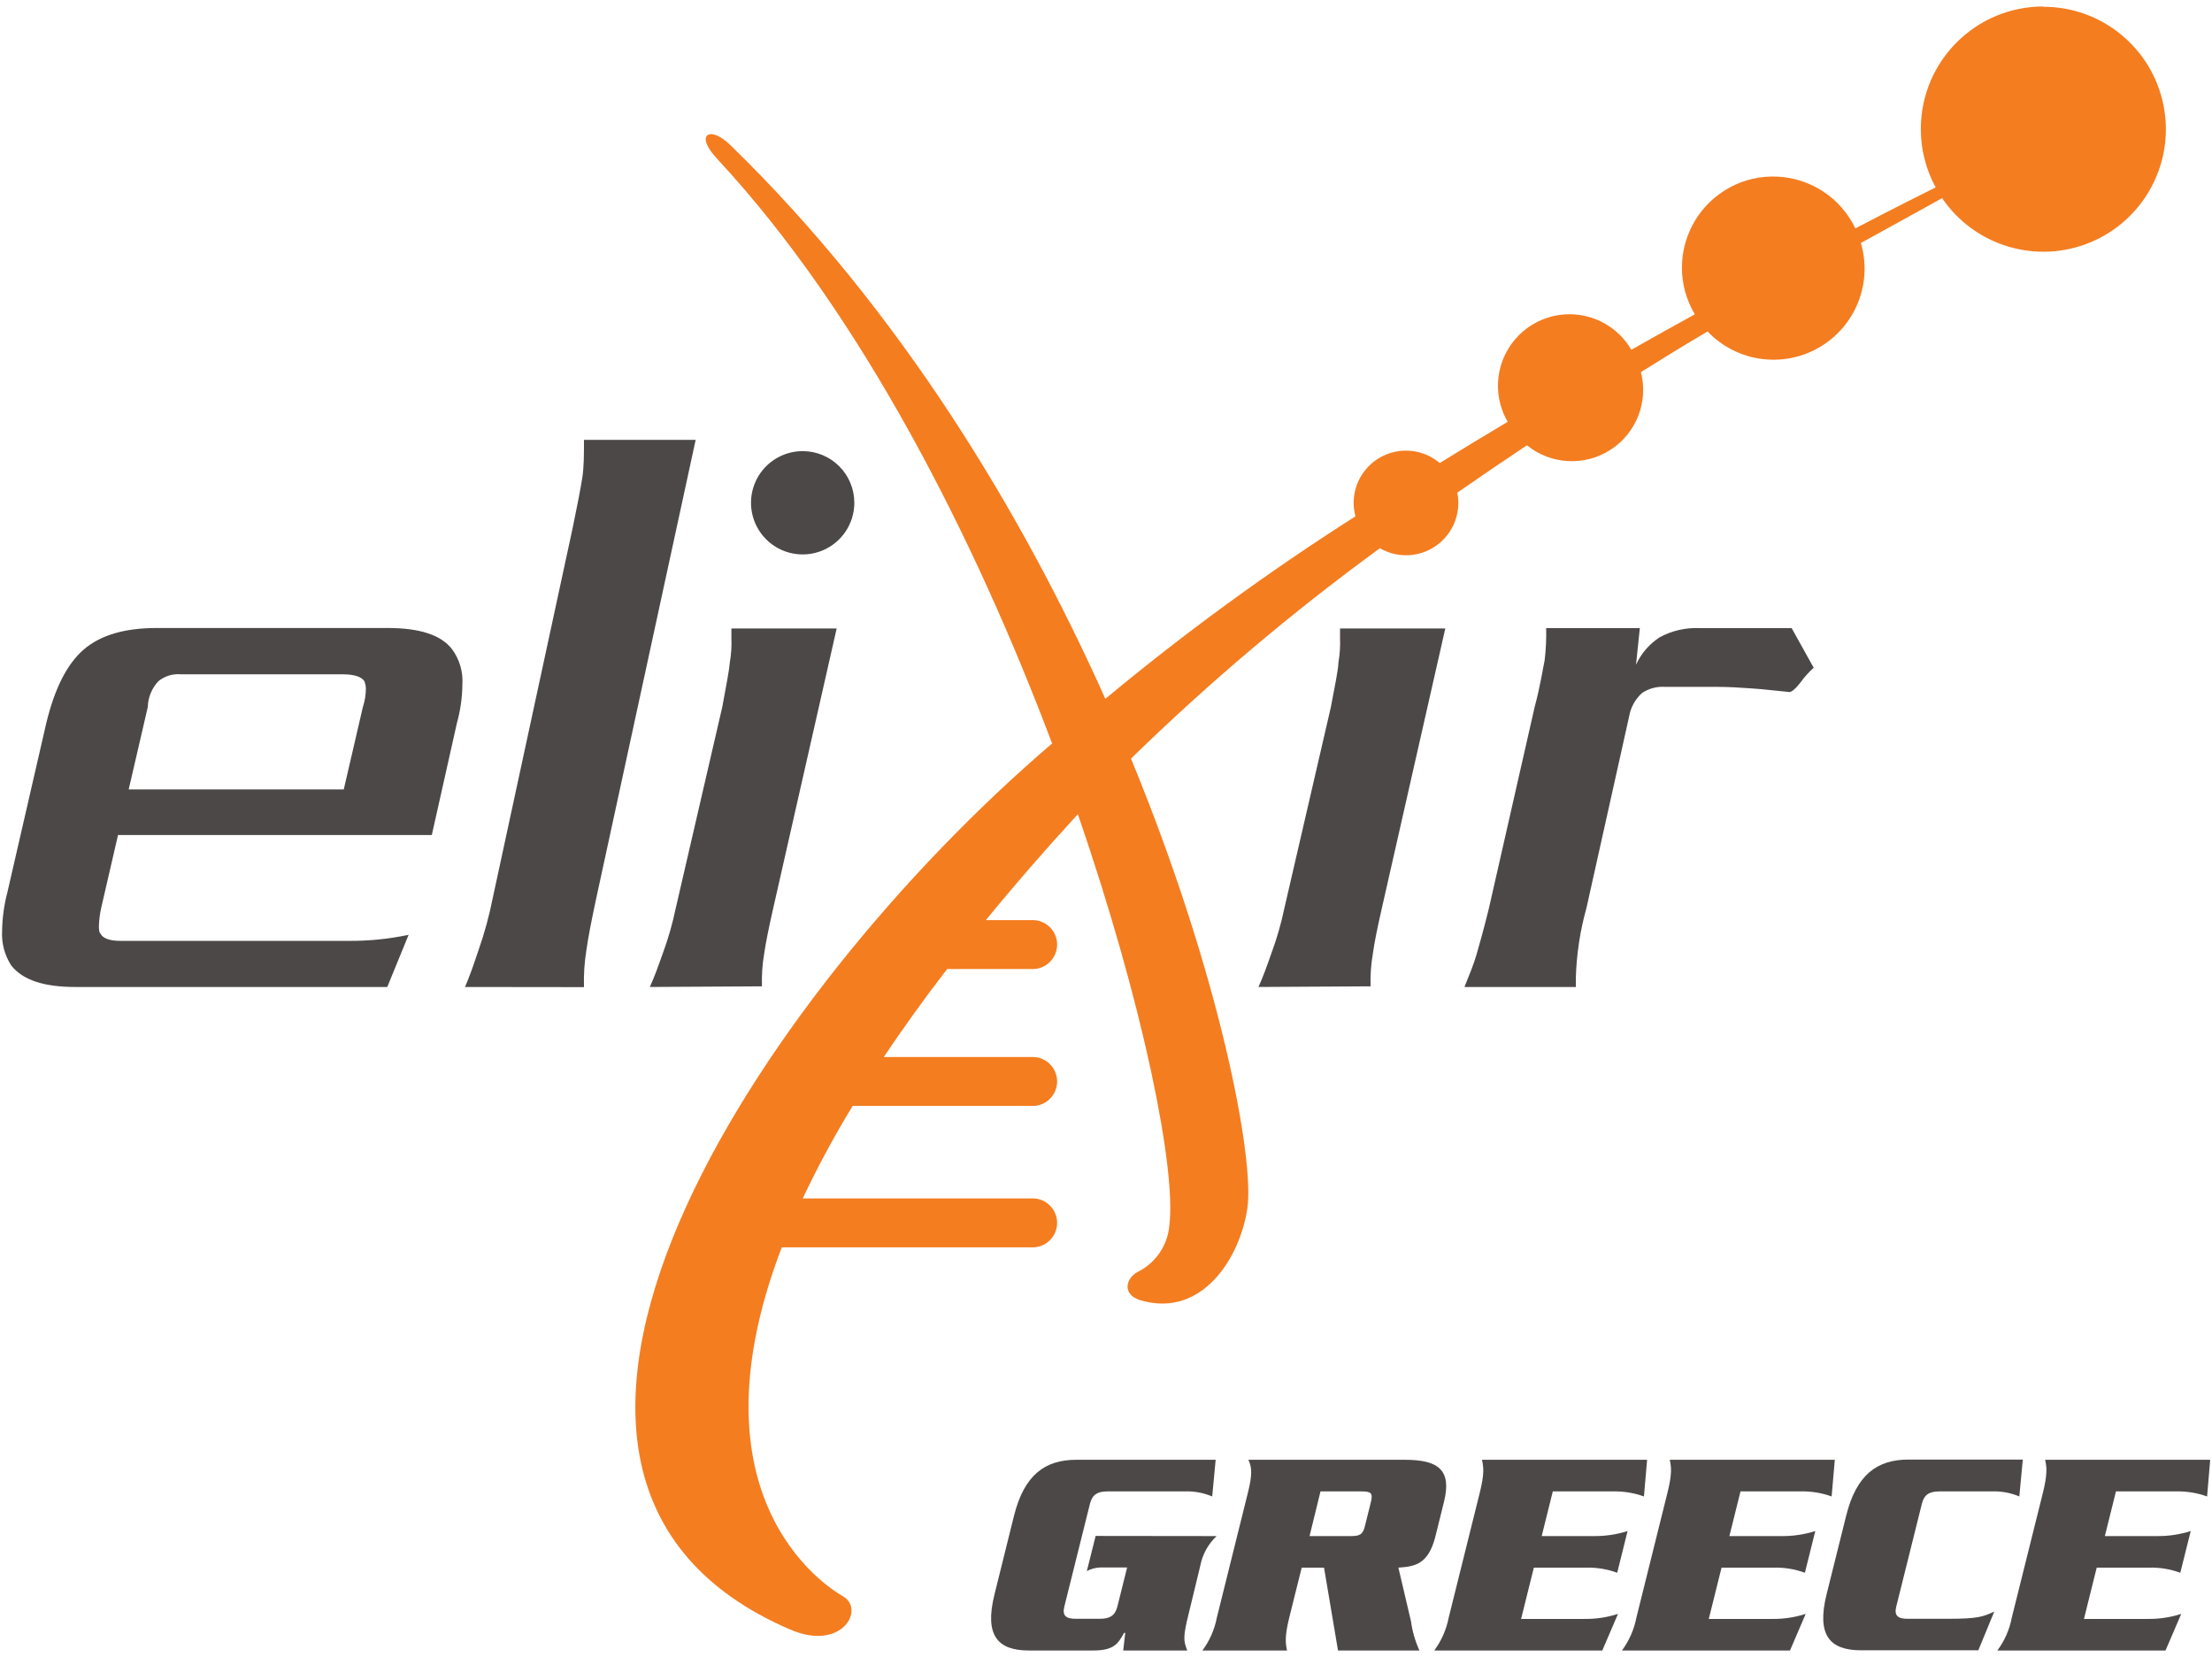 <?xml version="1.0" encoding="UTF-8"?>
<svg width="307px" height="230px" viewBox="0 0 307 230" version="1.1" xmlns="http://www.w3.org/2000/svg" xmlns:xlink="http://www.w3.org/1999/xlink" xmlns:sketch="http://www.bohemiancoding.com/sketch/ns">
    <!-- Generator: Sketch 3.3.2 (12043) - http://www.bohemiancoding.com/sketch -->
    <title>Nodes</title>
    <desc>Created with Sketch.</desc>
    <defs></defs>
    <g id="Page-1" stroke="none" stroke-width="1" fill="none" fill-rule="evenodd" sketch:type="MSPage">
        <g id="Nodes" sketch:type="MSLayerGroup">
            <path d="M90.19,137 C90.82,135.62 91.35,134.14 91.99,132.34 C92.737,130.303 93.335,128.214 93.78,126.09 L100.24,98.15 C100.77,95.29 101.19,93.15 101.3,91.9 C101.489,90.78 101.559,89.644 101.51,88.51 L101.51,87.24 L116.12,87.24 L107.33,126 C106.7,128.76 106.28,130.87 106.06,132.36 C105.806,133.863 105.702,135.387 105.75,136.91 L90.19,137 Z" id="Shape" fill="#4D4848" sketch:type="MSShapeGroup"></path>
            <path d="M283.59,0.9 C274.201,0.9 266.59,8.511 266.59,17.9 C266.582,20.734 267.291,23.524 268.65,26.01 C266.95,26.85 263.01,28.83 257.5,31.7 C255.493,27.496 251.337,24.735 246.683,24.514 C242.03,24.293 237.631,26.648 235.235,30.644 C232.839,34.64 232.833,39.629 235.22,43.63 C232.38,45.19 229.44,46.84 226.41,48.55 C224.624,45.485 221.338,43.605 217.79,43.62 C214.242,43.634 210.971,45.54 209.21,48.62 C207.448,51.699 207.464,55.485 209.25,58.55 C206.13,60.41 202.97,62.32 199.82,64.27 C197.662,62.444 194.641,62.036 192.076,63.225 C189.512,64.414 187.871,66.983 187.87,69.81 C187.875,70.438 187.959,71.063 188.12,71.67 C176.029,79.375 164.436,87.835 153.41,97 C141.92,71.32 124.99,43.13 101.41,20.18 L101.34,20.12 C98.58,17.4 96.34,18.6 99.47,21.98 L99.59,22.11 C119.59,43.64 135.31,74.79 146.02,103.2 C105.39,137.89 60.6,205.11 109.69,226.2 C116.84,229.28 120.1,223.4 117.02,221.59 C116.47,221.26 94.61,209.44 108.5,173.14 L143.5,173.14 C145.303,173.042 146.716,171.551 146.716,169.745 C146.716,167.939 145.303,166.448 143.5,166.35 L111.41,166.35 C113.49,161.95 115.803,157.664 118.34,153.51 L143.5,153.51 C145.303,153.412 146.716,151.921 146.716,150.115 C146.716,148.309 145.303,146.818 143.5,146.72 L122.66,146.72 C125.26,142.83 128.17,138.77 131.45,134.51 L143.5,134.51 C145.303,134.412 146.716,132.921 146.716,131.115 C146.716,129.309 145.303,127.818 143.5,127.72 L136.83,127.72 C140.63,123.053 144.843,118.197 149.47,113.15 L149.59,113.02 C158.81,139.74 163.27,162.52 162.29,170.11 C162.06,172.83 160.446,175.24 158.02,176.49 C156.3,177.3 155.59,179.67 158.29,180.49 C166.88,183.02 172.17,174.49 173.13,167.64 C174.09,160.79 169.39,135.45 156.97,105.3 C167.774,94.757 179.316,84.999 191.51,76.1 C193.757,77.397 196.525,77.397 198.771,76.099 C201.018,74.802 202.401,72.404 202.4,69.81 C202.401,69.333 202.351,68.857 202.25,68.39 C205.503,66.13 208.727,63.937 211.92,61.81 C215.239,64.499 219.908,64.756 223.502,62.448 C227.097,60.14 228.805,55.787 227.74,51.65 C230.927,49.65 234.01,47.77 236.99,46.01 C241.014,50.234 247.407,51.156 252.46,48.24 C257.513,45.324 259.914,39.328 258.27,33.73 C263.67,30.73 267.61,28.6 269.54,27.5 C274.095,34.198 282.743,36.752 290.206,33.603 C297.669,30.454 301.874,22.477 300.254,14.541 C298.634,6.604 291.64,0.913 283.54,0.94 L283.59,0.9 Z" id="Shape" fill="#F47D20" sketch:type="MSShapeGroup"></path>
            <path d="M53.75,137 L10.45,137 C6.11,137 3.15,136.05 1.55,134 C0.64,132.585 0.199,130.92 0.29,129.24 C0.317,127.417 0.565,125.603 1.03,123.84 L6.43,100.34 C7.59,95.58 9.28,92.19 11.61,90.17 C13.94,88.15 17.33,87.17 21.78,87.17 L53.78,87.17 C58.33,87.17 61.29,88.17 62.78,90.17 C63.803,91.582 64.295,93.31 64.17,95.05 C64.153,96.839 63.901,98.617 63.42,100.34 L59.93,115.91 L16.38,115.91 L14.05,126 C13.872,126.802 13.765,127.619 13.73,128.44 C13.73,128.97 13.73,129.39 13.95,129.6 C14.26,130.24 15.21,130.6 16.7,130.6 L48.45,130.6 C51.225,130.617 53.995,130.335 56.71,129.76 L53.75,137 Z M50.36,98.15 C50.63,97.33 50.772,96.473 50.78,95.61 C50.773,95.247 50.702,94.888 50.57,94.55 C50.14,93.91 49.09,93.6 47.57,93.6 L25.16,93.6 C24.02,93.488 22.881,93.829 21.99,94.55 C21.07,95.527 20.543,96.809 20.51,98.15 L17.86,109.58 L47.71,109.58 L50.36,98.15 Z" id="Shape" fill="#4D4848" sketch:type="MSShapeGroup"></path>
            <path d="M64.54,137 C65.21,135.46 65.77,133.8 66.45,131.78 C67.248,129.494 67.886,127.155 68.36,124.78 L79.48,73.28 C80.15,70.07 80.6,67.7 80.82,66.28 C81.04,64.86 81.05,63.2 81.05,61.06 L96.55,61.06 L82.73,124.79 C82.063,127.877 81.613,130.253 81.38,131.92 C81.11,133.606 80.999,135.313 81.05,137.02 L64.54,137 Z" id="Shape" fill="#4D4848" sketch:type="MSShapeGroup"></path>
            <path d="M243.16,95.56 C241.57,95.45 239.98,95.34 238.16,95.34 L231.07,95.34 C229.949,95.27 228.836,95.569 227.9,96.19 C226.946,97.048 226.312,98.204 226.1,99.47 L220.19,126 C219.299,129.174 218.802,132.445 218.71,135.74 L218.71,137 L203.25,137 C203.88,135.41 204.52,133.92 204.94,132.45 C205.36,130.98 205.94,128.95 206.64,126.09 L213,98.1 C213.74,95.34 214.06,93.23 214.38,91.64 C214.555,90.163 214.625,88.676 214.59,87.19 L227.59,87.19 L227.06,92.27 C227.769,90.714 228.907,89.393 230.34,88.46 C232.057,87.526 233.999,87.087 235.95,87.19 L248.66,87.19 L251.72,92.69 C251.048,93.289 250.445,93.959 249.92,94.69 C249.18,95.64 248.66,96.06 248.34,96.06 C246.44,95.88 244.74,95.66 243.16,95.56 L243.16,95.56 Z" id="Shape" fill="#4D4848" sketch:type="MSShapeGroup"></path>
            <path d="M174.66,137 C175.29,135.62 175.82,134.14 176.45,132.34 C177.205,130.305 177.807,128.215 178.25,126.09 L184.71,98.15 C185.24,95.29 185.71,93.15 185.77,91.9 C185.959,90.78 186.029,89.644 185.98,88.51 L185.98,87.24 L200.59,87.24 L191.8,126 C191.17,128.76 190.74,130.87 190.54,132.36 C190.277,133.862 190.17,135.386 190.22,136.91 L174.66,137 Z" id="Shape" fill="#4D4848" sketch:type="MSShapeGroup"></path>
            <path d="M118.57,69.79 C118.57,72.691 116.822,75.306 114.142,76.415 C111.461,77.524 108.376,76.909 106.327,74.856 C104.277,72.804 103.666,69.718 104.779,67.039 C105.892,64.36 108.509,62.616 111.41,62.62 C113.311,62.62 115.133,63.376 116.476,64.721 C117.819,66.066 118.573,67.889 118.57,69.79 L118.57,69.79 Z" id="Shape" fill="#4D4848" sketch:type="MSShapeGroup"></path>
            <path d="M168.85,213.22 C167.675,214.325 166.88,215.775 166.58,217.36 L165,223.89 C164.19,227.16 164.22,227.7 164.78,229.1 L155.89,229.1 L156.17,226.66 L156,226.66 C155.17,228.19 154.57,229.1 151.71,229.1 L142.78,229.1 C138.48,229.1 136.6,227.03 138.02,221.33 L140.73,210.41 C142.15,204.7 145.07,202.63 149.37,202.63 L168.72,202.63 L168.24,207.72 C167.018,207.202 165.696,206.963 164.37,207.02 L153.68,207.02 C152.36,207.02 151.6,207.43 151.28,208.71 L147.72,223 C147.4,224.28 147.96,224.7 149.28,224.7 L152.67,224.7 C153.99,224.7 154.76,224.28 155.08,223 L156.43,217.58 L152.66,217.58 C152.023,217.605 151.4,217.776 150.84,218.08 L152.06,213.2 L168.85,213.22 Z" id="Shape" fill="#4D4848" sketch:type="MSShapeGroup"></path>
            <path d="M180.66,217.6 L178.93,224.55 C178.31,227.08 178.39,228.07 178.63,229.1 L166.88,229.1 C167.88,227.753 168.564,226.198 168.88,224.55 L173.2,207.18 C173.83,204.66 173.75,203.67 173.26,202.63 L195,202.63 C199.63,202.63 201.51,204.04 200.41,208.46 L199.2,213.34 C198.2,217.23 196.27,217.44 194.08,217.6 L195.83,225.05 C196.02,226.45 196.415,227.814 197,229.1 L185.7,229.1 L183.76,217.6 L180.66,217.6 Z M181.75,213.22 L187.46,213.22 C188.74,213.22 189.17,213.01 189.46,211.73 L190.26,208.51 C190.58,207.22 190.26,207.02 188.97,207.02 L183.27,207.02 L181.75,213.22 Z" id="Shape" fill="#4D4848" sketch:type="MSShapeGroup"></path>
            <path d="M219.83,224.72 C221.434,224.748 223.033,224.512 224.56,224.02 L222.38,229.1 L199.06,229.1 C200.056,227.751 200.739,226.196 201.06,224.55 L205.38,207.18 C206.01,204.66 205.92,203.67 205.68,202.63 L228.6,202.63 L228.16,207.72 C226.744,207.21 225.244,206.972 223.74,207.02 L215.51,207.02 L213.97,213.22 L221.16,213.22 C222.764,213.241 224.361,213.005 225.89,212.52 L224.45,218.31 C223.048,217.798 221.562,217.557 220.07,217.6 L212.88,217.6 L211.11,224.72 L219.83,224.72 Z" id="Shape" fill="#4D4848" sketch:type="MSShapeGroup"></path>
            <path d="M245.89,224.72 C247.491,224.748 249.086,224.511 250.61,224.02 L248.43,229.1 L225.11,229.1 C226.106,227.751 226.789,226.196 227.11,224.55 L231.43,207.18 C232.06,204.66 231.98,203.67 231.74,202.63 L254.65,202.63 L254.21,207.72 C252.794,207.209 251.294,206.971 249.79,207.02 L241.56,207.02 L240.02,213.22 L247.22,213.22 C248.821,213.24 250.414,213.004 251.94,212.52 L250.5,218.31 C249.098,217.797 247.612,217.556 246.12,217.6 L238.93,217.6 L237.16,224.72 L245.89,224.72 Z" id="Shape" fill="#4D4848" sketch:type="MSShapeGroup"></path>
            <path d="M280.26,207.72 C279.038,207.202 277.716,206.963 276.39,207.02 L269.15,207.02 C267.82,207.02 267.06,207.43 266.74,208.71 L263.18,223 C262.86,224.28 263.42,224.7 264.74,224.7 L270.45,224.7 C274.5,224.7 275.24,224.41 276.78,223.7 L274.57,229.07 L258.27,229.07 C253.97,229.07 252.09,227 253.51,221.3 L256.23,210.38 C257.65,204.67 260.56,202.6 264.86,202.6 L280.74,202.6 L280.26,207.72 Z" id="Shape" fill="#4D4848" sketch:type="MSShapeGroup"></path>
            <path d="M298,224.72 C299.604,224.748 301.203,224.512 302.73,224.02 L300.55,229.1 L277.21,229.1 C278.215,227.756 278.899,226.199 279.21,224.55 L283.54,207.18 C284.16,204.66 284.08,203.67 283.84,202.63 L306.75,202.63 L306.32,207.72 C304.904,207.21 303.404,206.972 301.9,207.02 L293.67,207.02 L292.13,213.22 L299.32,213.22 C300.924,213.241 302.521,213.005 304.05,212.52 L302.6,218.31 C301.202,217.797 299.719,217.556 298.23,217.6 L291,217.6 L289.23,224.72 L298,224.72 Z" id="Shape" fill="#4D4848" sketch:type="MSShapeGroup"></path>
        </g>
    </g>
</svg>